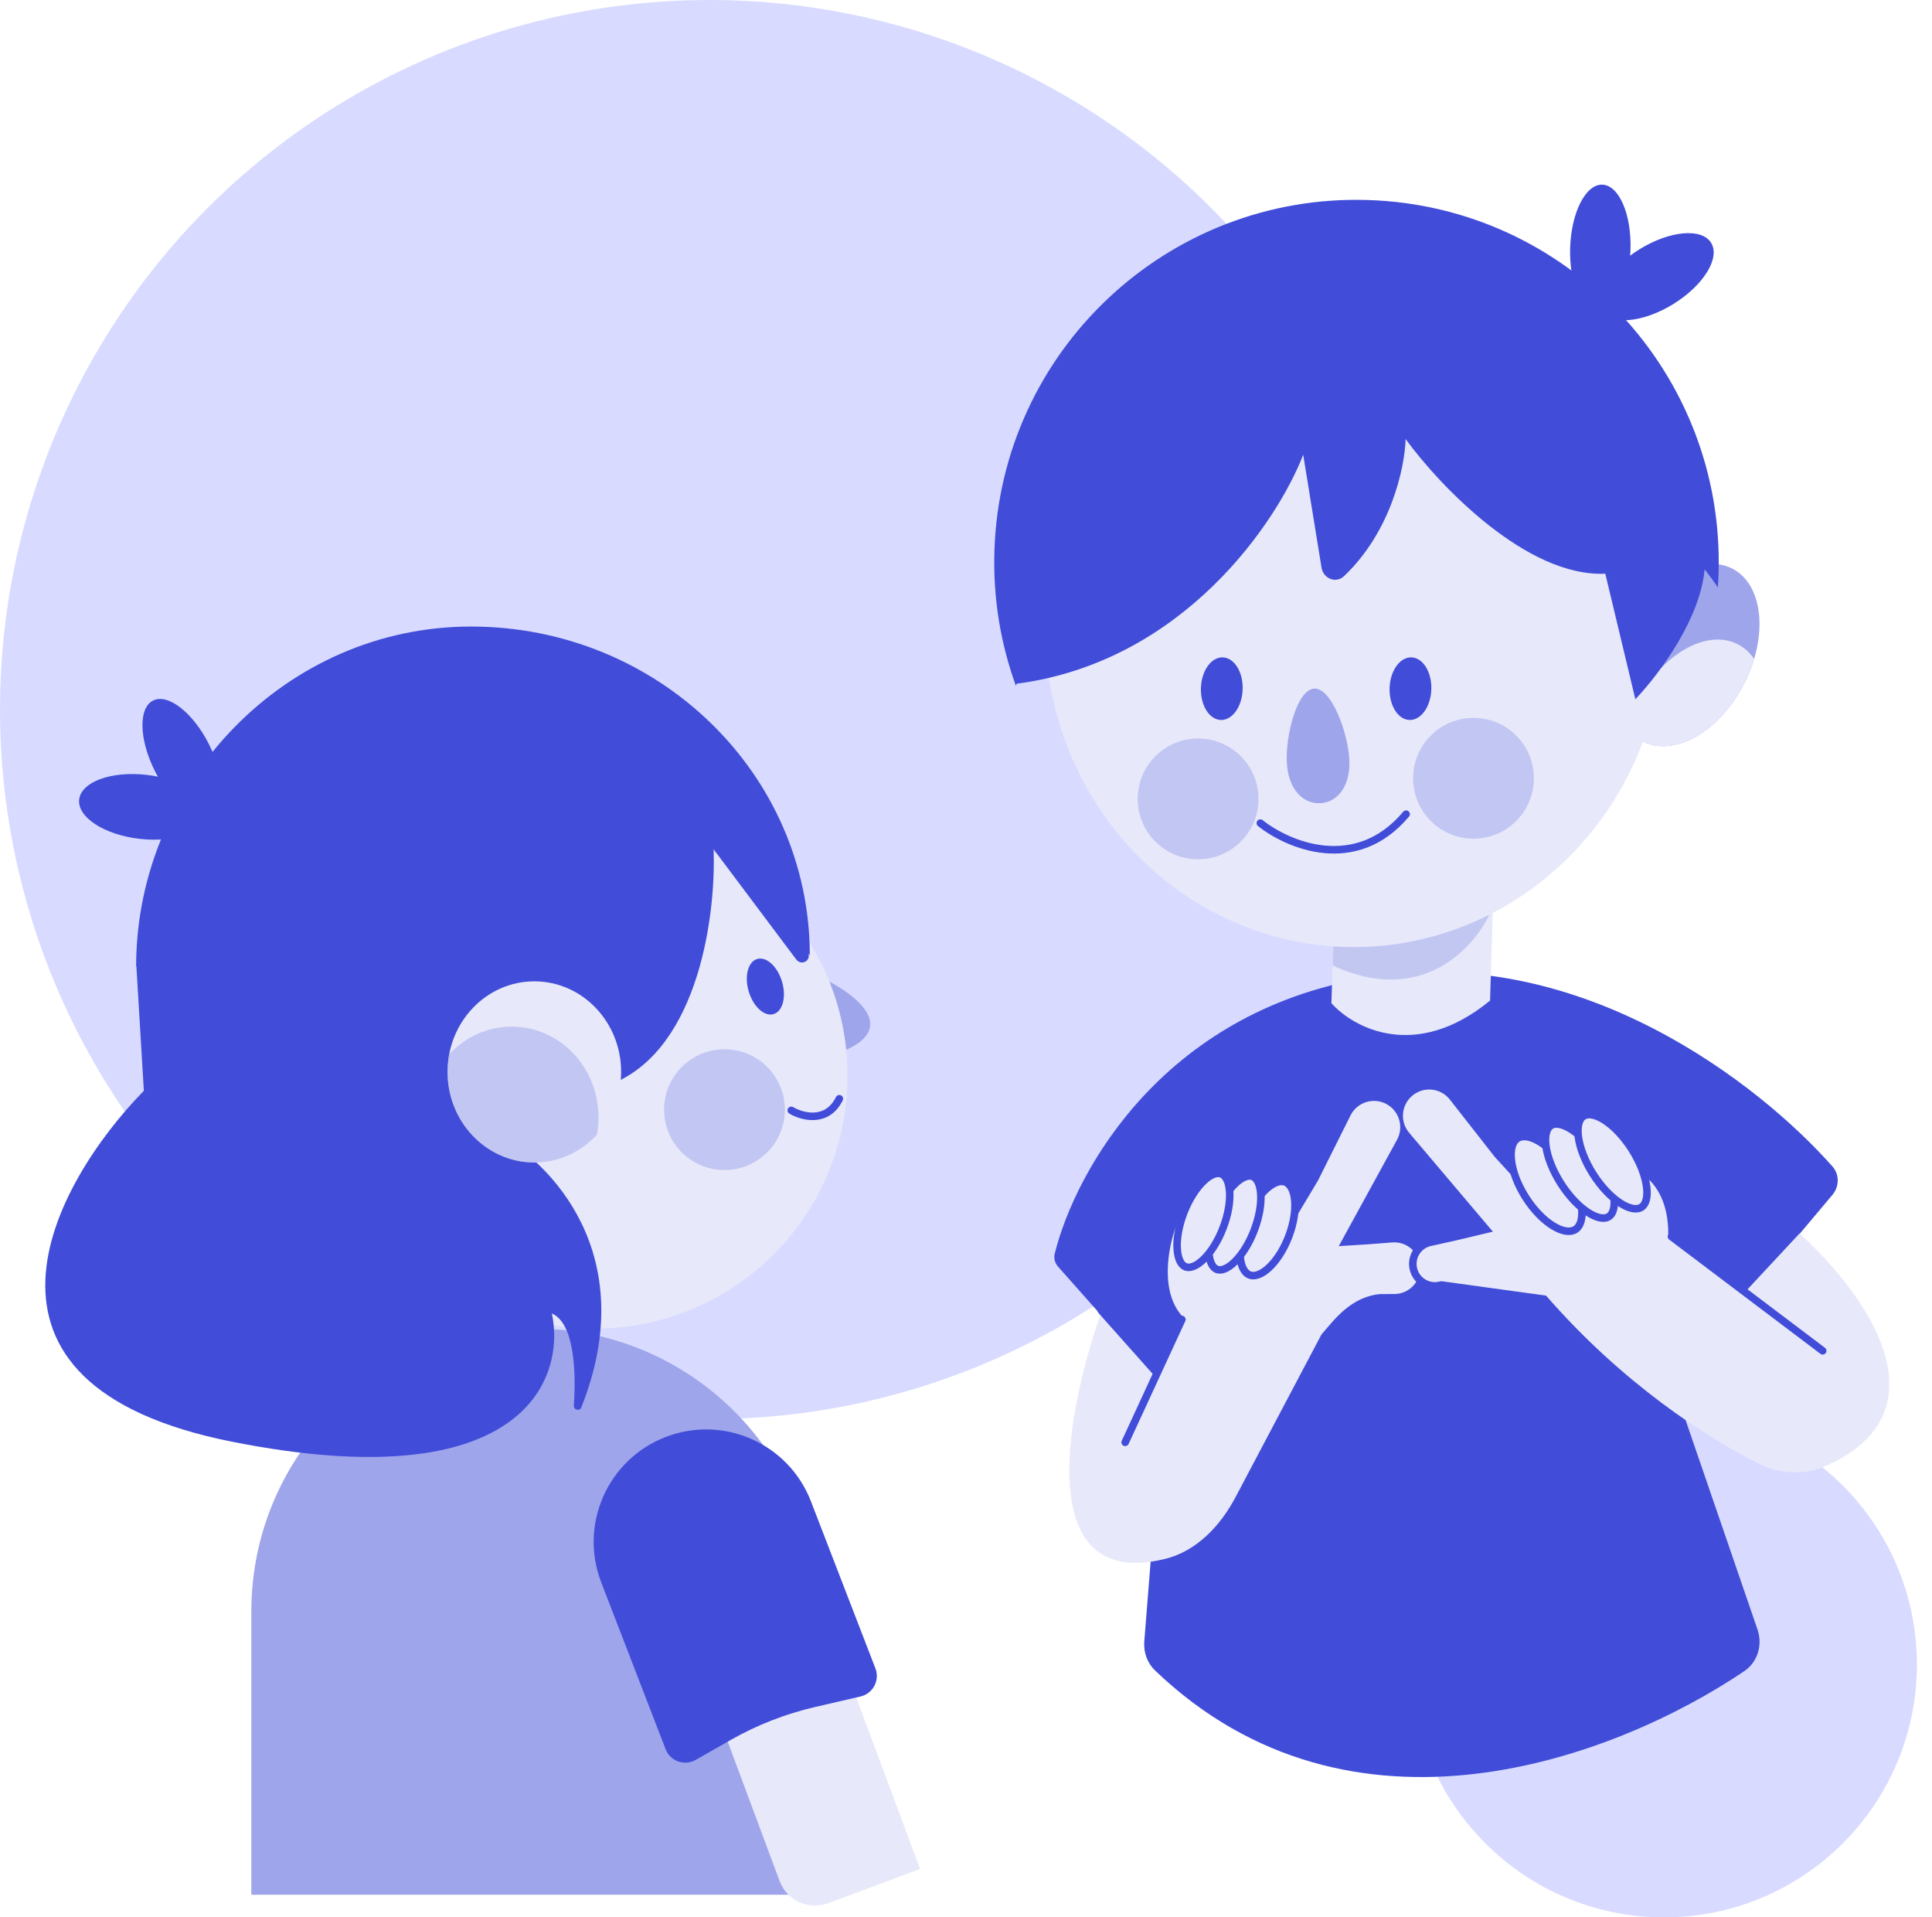 <svg width="256" height="254" viewBox="0 0 256 254" fill="none" xmlns="http://www.w3.org/2000/svg">
<circle cx="94" cy="94" r="94" fill="#B3B9FF" fill-opacity="0.5"/>
<circle cx="220.5" cy="220.5" r="33.5" fill="#B3B9FF" fill-opacity="0.5"/>
<path d="M182.427 129.33C154.503 133.402 142.55 154.905 139.758 166.062C139.604 166.679 139.779 167.326 140.201 167.802L154.309 183.699L151.623 217.448C151.509 218.879 152.019 220.31 153.056 221.302C179.044 246.168 214.029 232.914 231.11 221.395C232.903 220.185 233.581 217.911 232.878 215.866L221.717 183.37L242.805 158.286C243.728 157.189 243.755 155.593 242.804 154.519C232.987 143.428 209.598 125.368 182.427 129.33Z" fill="#414DD8"/>
<path d="M176.419 132.896L176.715 123.4C176.84 119.402 190.927 116.84 197.954 116.059L197.44 132.551C187.583 140.647 179.319 136.154 176.419 132.896Z" fill="#E7E8FA"/>
<path d="M197.83 120.057C196.367 124.18 189.397 133.8 176.575 127.898C176.574 111.89 190.802 120.838 197.83 120.057Z" fill="#C2C7F2"/>
<ellipse cx="223.641" cy="86.777" rx="12.88" ry="8.372" transform="rotate(-62.686 223.641 86.777)" fill="#9EA5EB"/>
<ellipse cx="179.477" cy="82.967" rx="41" ry="42.5" transform="rotate(1.786 179.477 82.967)" fill="#E7E8FA"/>
<path d="M167 109.041C170.659 111.952 179.644 115.79 186.317 107.855" stroke="#414DD8" stroke-linecap="round"/>
<ellipse rx="2.765" ry="4.147" transform="matrix(-1 -0.031 -0.031 1 186.893 91.231)" fill="#414DD8"/>
<ellipse rx="2.765" ry="4.147" transform="matrix(-1 -0.031 -0.031 1 161.893 91.231)" fill="#414DD8"/>
<path fill-rule="evenodd" clip-rule="evenodd" d="M232.43 87.291C232.098 88.397 231.649 89.516 231.079 90.619C227.815 96.939 221.838 100.343 217.73 98.221C216.86 97.772 216.143 97.11 215.585 96.287C215.917 95.18 216.366 94.061 216.935 92.959C220.2 86.638 226.176 83.234 230.285 85.356C231.155 85.806 231.872 86.467 232.43 87.291Z" fill="#E7E8FA"/>
<path d="M178.792 100.59C178.979 104.121 177.235 106.283 174.948 106.404C172.66 106.525 170.697 104.561 170.509 101.03C170.322 97.499 171.854 91.341 174.141 91.219C176.428 91.098 178.604 97.059 178.792 100.59Z" fill="#9EA5EB"/>
<path fill-rule="evenodd" clip-rule="evenodd" d="M227.627 77.802C227.669 77.193 227.699 76.582 227.718 75.968C228.545 49.471 207.734 27.321 181.238 26.495C154.741 25.669 132.591 46.479 131.765 72.976C131.569 79.262 132.591 85.304 134.618 90.874C134.654 90.75 134.691 90.625 134.728 90.501L134.718 90.576C156.819 87.664 169.236 69.142 172.682 60.245L175.108 75.194C175.344 76.651 177.017 77.34 178.089 76.325C184.281 70.465 186.133 62.026 186.253 58.167C190.73 64.309 202.29 76.475 212.71 76L216.694 92.632C220.005 89.148 225.304 81.907 225.87 75.418C226.48 76.195 227.066 76.99 227.627 77.802Z" fill="#414DD8"/>
<path d="M173.271 169.319C172.603 167.347 173.993 165.279 176.072 165.154L181.065 164.852L184.494 164.59C186.474 164.439 188.166 165.999 188.176 167.985V167.985C188.185 169.874 186.661 171.414 184.771 171.423L176.278 171.464C174.918 171.471 173.707 170.607 173.271 169.319V169.319Z" fill="#E7E8FA"/>
<path d="M192.86 163.829L192.86 163.829L192.852 163.831L189.495 164.576C187.84 164.943 186.844 166.637 187.328 168.262C187.788 169.808 189.415 170.688 190.962 170.227L199.102 167.802C200.198 167.475 200.963 166.483 200.999 165.34C201.056 163.588 199.431 162.262 197.726 162.669L192.86 163.829Z" fill="#E7E8FA" stroke="#414DD8"/>
<ellipse cx="212.051" cy="32.958" rx="4" ry="8.5" transform="rotate(1.786 212.051 32.958)" fill="#414DD8"/>
<ellipse rx="4.263" ry="8.525" transform="matrix(-0.526 -0.851 -0.851 0.526 219.478 36.653)" fill="#414DD8"/>
<circle opacity="0.5" cx="158.754" cy="105.832" r="8" transform="rotate(1.786 158.754 105.832)" fill="#9EA5EB"/>
<circle opacity="0.5" cx="195.245" cy="103.101" r="8" transform="rotate(1.786 195.245 103.101)" fill="#9EA5EB"/>
<path d="M154.309 206.533C136.572 210.802 141.195 186.694 146.309 172.785L157.103 174.814C153.453 171.525 154.853 164.993 155.85 162.405L184.659 171.387C179.407 171 176.944 174.703 175.104 176.778L163.729 198.307C161.697 202.153 158.538 205.515 154.309 206.533Z" fill="#E7E8FA"/>
<path d="M241.943 194.198C258.929 186.59 246.385 170.148 237.256 162.356L221.045 163.956C221.268 156.806 216.944 154.515 214.409 154.358L190.663 169.679L204.864 171.637C214.947 183.232 226.104 190.435 233.041 193.89C235.829 195.279 239.1 195.471 241.943 194.198Z" fill="#E7E8FA"/>
<path d="M231.255 171.123L238.501 163.346C238.613 159.747 228.333 157.859 223.179 157.365L221.478 163.815L231.255 171.123Z" fill="#414DD8"/>
<path d="M170.999 169.503C169.268 168.555 168.672 166.357 169.686 164.664L174.64 156.392L178.947 147.766C179.828 146 182.001 145.32 183.732 146.269V146.269C185.418 147.192 186.035 149.308 185.112 150.993L175.723 168.124C174.8 169.809 172.685 170.427 170.999 169.503V169.503Z" fill="#E7E8FA"/>
<path d="M204.248 165.377C205.755 164.102 205.899 161.83 204.567 160.373L198.06 153.258L192.116 145.667C190.899 144.113 188.634 143.881 187.127 145.157V145.157C185.66 146.399 185.478 148.595 186.72 150.062L199.343 164.97C200.585 166.437 202.781 166.619 204.248 165.377V165.377Z" fill="#E7E8FA"/>
<path d="M156.604 174.799L149.093 191.073" stroke="#414DD8" stroke-linecap="round"/>
<path d="M153.356 182.701L145.61 173.997C145.147 173.477 145.344 172.656 145.992 172.401L151.746 170.145L156.604 174.799L153.356 182.701Z" fill="#414DD8"/>
<path d="M221.478 163.815L241.516 178.947" stroke="#414DD8" stroke-linecap="round"/>
<path d="M165.131 161.665C164.449 163.438 164.198 165.157 164.323 166.492C164.45 167.861 164.946 168.66 165.577 168.902C166.208 169.144 167.11 168.883 168.122 167.951C169.108 167.043 170.073 165.598 170.754 163.825C171.435 162.052 171.686 160.333 171.562 158.998C171.434 157.629 170.938 156.83 170.308 156.588C169.677 156.346 168.774 156.607 167.762 157.539C166.776 158.447 165.812 159.892 165.131 161.665Z" fill="#E7E8FA" stroke="#414DD8"/>
<path d="M161.041 161.018C160.358 162.796 160.08 164.51 160.163 165.833C160.25 167.203 160.701 167.953 161.246 168.163C161.791 168.372 162.628 168.117 163.61 167.157C164.558 166.23 165.499 164.771 166.182 162.993C166.865 161.216 167.143 159.502 167.059 158.179C166.973 156.808 166.522 156.058 165.977 155.849C165.431 155.639 164.595 155.894 163.613 156.854C162.665 157.781 161.724 159.24 161.041 161.018Z" fill="#E7E8FA" stroke="#414DD8"/>
<path d="M156.853 160.664C156.17 162.441 155.896 164.155 155.986 165.48C156.079 166.85 156.536 167.607 157.094 167.822C157.652 168.036 158.498 167.78 159.485 166.824C160.438 165.9 161.382 164.443 162.065 162.666C162.748 160.889 163.022 159.174 162.932 157.85C162.84 156.479 162.382 155.722 161.824 155.508C161.266 155.294 160.42 155.55 159.434 156.506C158.48 157.43 157.536 158.887 156.853 160.664Z" fill="#E7E8FA" stroke="#414DD8"/>
<path d="M207.697 155.076C208.796 156.811 209.429 158.581 209.581 160.026C209.738 161.506 209.383 162.476 208.748 162.878C208.113 163.281 207.085 163.187 205.814 162.414C204.572 161.659 203.241 160.331 202.142 158.596C201.043 156.862 200.41 155.092 200.258 153.646C200.101 152.167 200.456 151.197 201.091 150.794C201.726 150.392 202.754 150.486 204.025 151.259C205.267 152.014 206.598 153.342 207.697 155.076Z" fill="#E7E8FA" stroke="#414DD8"/>
<path d="M211.885 153.524C212.986 155.263 213.647 157.021 213.84 158.445C214.04 159.916 213.725 160.826 213.172 161.177C212.618 161.527 211.661 161.423 210.416 160.615C209.211 159.832 207.902 158.484 206.801 156.746C205.699 155.007 205.039 153.248 204.845 151.825C204.646 150.354 204.961 149.443 205.514 149.093C206.067 148.742 207.025 148.846 208.27 149.655C209.474 150.437 210.783 151.785 211.885 153.524Z" fill="#E7E8FA" stroke="#414DD8"/>
<path d="M216.238 152.26C217.34 153.998 217.996 155.759 218.183 157.185C218.376 158.658 218.056 159.577 217.491 159.935C216.925 160.293 215.957 160.191 214.708 159.387C213.498 158.609 212.187 157.264 211.085 155.526C209.984 153.788 209.328 152.027 209.14 150.601C208.947 149.129 209.268 148.209 209.833 147.851C210.398 147.493 211.366 147.596 212.615 148.399C213.825 149.177 215.137 150.523 216.238 152.26Z" fill="#E7E8FA" stroke="#414DD8"/>
<path d="M112.302 139C119.102 135.8 112.802 131.333 108.802 129.5V139H112.302Z" fill="#9EA5EB"/>
<circle cx="78.802" cy="142.5" r="33.5" fill="#E7E8FA"/>
<circle opacity="0.5" cx="96" cy="147" r="8" fill="#9EA5EB"/>
<ellipse rx="2.3" ry="3.81" transform="matrix(-0.958 0.286 0.286 0.958 101.415 130.691)" fill="#414DD8"/>
<path d="M33.302 213.5C33.302 192.789 50.091 176 70.802 176V176C91.512 176 108.302 192.789 108.302 213.5V251H33.302V213.5Z" fill="#9EA5EB"/>
<path d="M93.443 222.716C91.708 218.058 94.078 212.876 98.736 211.141V211.141C103.394 209.406 108.576 211.776 110.311 216.434L121.914 247.587L109.732 252.124C107.144 253.088 104.265 251.772 103.301 249.184L93.443 222.716Z" fill="#E7E8FA"/>
<path d="M79.666 209.624C76.703 201.95 80.523 193.327 88.197 190.364V190.364C95.872 187.402 104.495 191.221 107.457 198.896L115.997 221.016C116.608 222.6 115.676 224.358 114.022 224.74L107.997 226.134C104.082 227.04 100.319 228.51 96.826 230.497L92.178 233.142C90.696 233.986 88.811 233.313 88.197 231.723L79.666 209.624Z" fill="#414DD8"/>
<path fill-rule="evenodd" clip-rule="evenodd" d="M18.042 127.499C18.312 103.655 37.798 83 62.416 83C87.205 83 107.302 102.5 107.302 126.556L107.144 126.319C107.15 126.381 107.156 126.442 107.162 126.504C107.25 127.461 106.078 127.869 105.502 127.1L94.55 112.5C94.89 120.833 92.714 138.7 81.288 143.5L65.476 150C72.93 153.812 85.078 166.252 77.019 186.456C76.807 186.988 75.994 186.778 76.034 186.206C76.365 181.458 76.043 175.27 73.127 174C74.997 182.833 69.148 198.6 30.791 191C-7.566 183.4 6.988 156.833 19.06 144.5L18.071 128.022L18.039 128C18.039 127.846 18.04 127.693 18.042 127.54L18.039 127.5L18.042 127.499Z" fill="#414DD8"/>
<ellipse cx="70.802" cy="142" rx="11.5" ry="12" fill="#E7E8FA"/>
<path opacity="0.5" fill-rule="evenodd" clip-rule="evenodd" d="M59.517 139.677C61.609 137.41 64.547 136 67.802 136C74.153 136 79.302 141.373 79.302 148C79.302 148.795 79.228 149.571 79.087 150.323C76.995 152.59 74.056 154 70.802 154C64.451 154 59.302 148.627 59.302 142C59.302 141.205 59.376 140.429 59.517 139.677Z" fill="#9EA5EB"/>
<path d="M104.846 147.094C106.289 147.949 109.584 148.839 111.218 145.554" stroke="#414DD8" stroke-linecap="round"/>
<ellipse rx="4" ry="8.5" transform="matrix(-0.892 0.452 0.452 0.892 24.117 100.39)" fill="#414DD8"/>
<ellipse cx="18.959" cy="106.887" rx="4.263" ry="8.525" transform="rotate(-83.386 18.959 106.887)" fill="#414DD8"/>
</svg>
